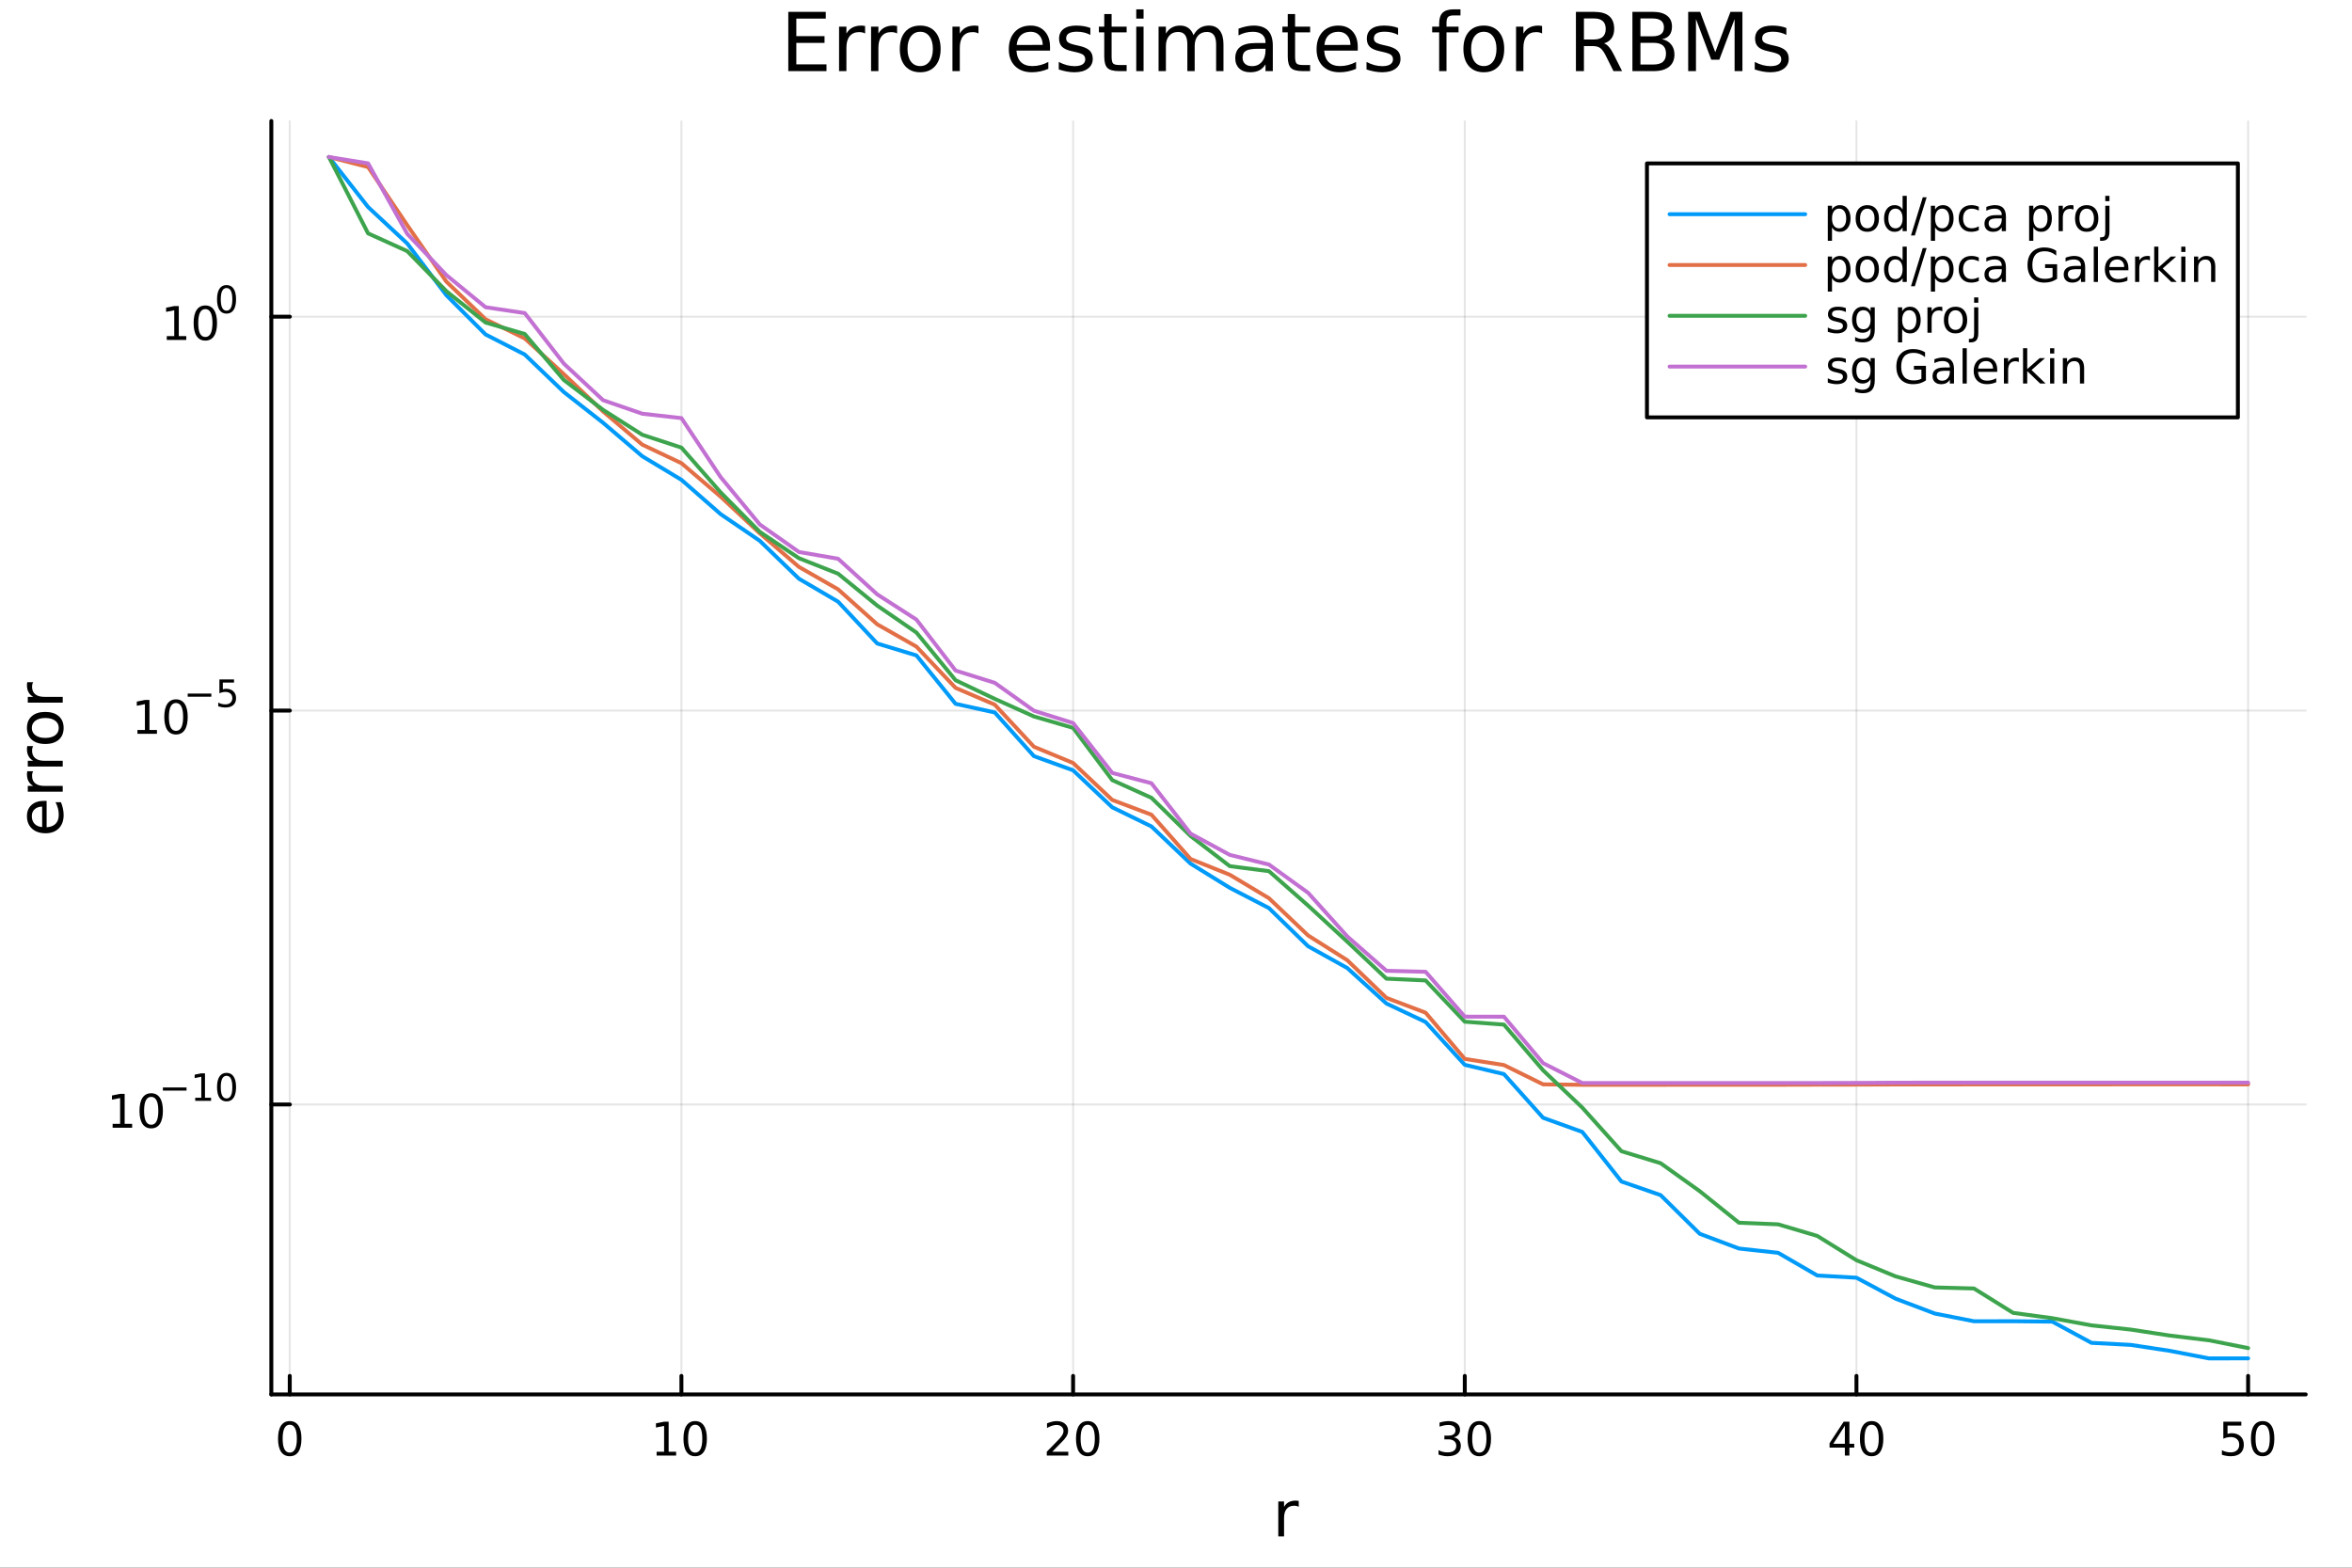 <?xml version="1.0" encoding="utf-8"?>
<svg xmlns="http://www.w3.org/2000/svg" xmlns:xlink="http://www.w3.org/1999/xlink" width="600" height="400" viewBox="0 0 2400 1600">
<rect x="0" y="0" width="2400" height="1600" fill="#333333" stroke="none"/>
<defs>
  <clipPath id="clip540">
    <rect x="0" y="0" width="2400" height="1600"/>
  </clipPath>
</defs>
<path clip-path="url(#clip540)" d="M0 1600 L2400 1600 L2400 0 L0 0  Z" fill="#ffffff" fill-rule="evenodd" fill-opacity="1"/>
<defs>
  <clipPath id="clip541">
    <rect x="480" y="0" width="1681" height="1600"/>
  </clipPath>
</defs>
<path clip-path="url(#clip540)" d="M276.876 1423.18 L2352.76 1423.18 L2352.76 123.472 L276.876 123.472  Z" fill="#ffffff" fill-rule="evenodd" fill-opacity="1"/>
<defs>
  <clipPath id="clip542">
    <rect x="276" y="123" width="2077" height="1301"/>
  </clipPath>
</defs>
<polyline clip-path="url(#clip542)" style="stroke:#000000; stroke-linecap:round; stroke-linejoin:round; stroke-width:2; stroke-opacity:0.1; fill:none" points="295.66,1423.18 295.66,123.472 "/>
<polyline clip-path="url(#clip542)" style="stroke:#000000; stroke-linecap:round; stroke-linejoin:round; stroke-width:2; stroke-opacity:0.1; fill:none" points="695.329,1423.18 695.329,123.472 "/>
<polyline clip-path="url(#clip542)" style="stroke:#000000; stroke-linecap:round; stroke-linejoin:round; stroke-width:2; stroke-opacity:0.1; fill:none" points="1095,1423.18 1095,123.472 "/>
<polyline clip-path="url(#clip542)" style="stroke:#000000; stroke-linecap:round; stroke-linejoin:round; stroke-width:2; stroke-opacity:0.1; fill:none" points="1494.67,1423.18 1494.67,123.472 "/>
<polyline clip-path="url(#clip542)" style="stroke:#000000; stroke-linecap:round; stroke-linejoin:round; stroke-width:2; stroke-opacity:0.1; fill:none" points="1894.34,1423.18 1894.34,123.472 "/>
<polyline clip-path="url(#clip542)" style="stroke:#000000; stroke-linecap:round; stroke-linejoin:round; stroke-width:2; stroke-opacity:0.1; fill:none" points="2294,1423.18 2294,123.472 "/>
<polyline clip-path="url(#clip540)" style="stroke:#000000; stroke-linecap:round; stroke-linejoin:round; stroke-width:4; stroke-opacity:1; fill:none" points="276.876,1423.18 2352.76,1423.18 "/>
<polyline clip-path="url(#clip540)" style="stroke:#000000; stroke-linecap:round; stroke-linejoin:round; stroke-width:4; stroke-opacity:1; fill:none" points="295.66,1423.18 295.66,1404.28 "/>
<polyline clip-path="url(#clip540)" style="stroke:#000000; stroke-linecap:round; stroke-linejoin:round; stroke-width:4; stroke-opacity:1; fill:none" points="695.329,1423.18 695.329,1404.28 "/>
<polyline clip-path="url(#clip540)" style="stroke:#000000; stroke-linecap:round; stroke-linejoin:round; stroke-width:4; stroke-opacity:1; fill:none" points="1095,1423.18 1095,1404.28 "/>
<polyline clip-path="url(#clip540)" style="stroke:#000000; stroke-linecap:round; stroke-linejoin:round; stroke-width:4; stroke-opacity:1; fill:none" points="1494.67,1423.18 1494.67,1404.28 "/>
<polyline clip-path="url(#clip540)" style="stroke:#000000; stroke-linecap:round; stroke-linejoin:round; stroke-width:4; stroke-opacity:1; fill:none" points="1894.34,1423.18 1894.34,1404.28 "/>
<polyline clip-path="url(#clip540)" style="stroke:#000000; stroke-linecap:round; stroke-linejoin:round; stroke-width:4; stroke-opacity:1; fill:none" points="2294,1423.18 2294,1404.28 "/>
<path clip-path="url(#clip540)" d="M295.66 1454.1 Q292.049 1454.1 290.22 1457.66 Q288.415 1461.2 288.415 1468.33 Q288.415 1475.44 290.22 1479.01 Q292.049 1482.55 295.66 1482.55 Q299.294 1482.55 301.1 1479.01 Q302.928 1475.44 302.928 1468.33 Q302.928 1461.2 301.1 1457.66 Q299.294 1454.1 295.66 1454.1 M295.66 1450.39 Q301.47 1450.39 304.526 1455 Q307.604 1459.58 307.604 1468.33 Q307.604 1477.06 304.526 1481.67 Q301.47 1486.25 295.66 1486.25 Q289.85 1486.25 286.771 1481.67 Q283.716 1477.06 283.716 1468.33 Q283.716 1459.58 286.771 1455 Q289.85 1450.39 295.66 1450.39 Z" fill="#000000" fill-rule="nonzero" fill-opacity="1" /><path clip-path="url(#clip540)" d="M670.017 1481.64 L677.655 1481.64 L677.655 1455.28 L669.345 1456.95 L669.345 1452.69 L677.609 1451.02 L682.285 1451.02 L682.285 1481.64 L689.924 1481.64 L689.924 1485.58 L670.017 1485.58 L670.017 1481.64 Z" fill="#000000" fill-rule="nonzero" fill-opacity="1" /><path clip-path="url(#clip540)" d="M709.368 1454.1 Q705.757 1454.1 703.928 1457.66 Q702.123 1461.2 702.123 1468.33 Q702.123 1475.44 703.928 1479.01 Q705.757 1482.55 709.368 1482.55 Q713.002 1482.55 714.808 1479.01 Q716.637 1475.44 716.637 1468.33 Q716.637 1461.2 714.808 1457.66 Q713.002 1454.1 709.368 1454.1 M709.368 1450.39 Q715.178 1450.39 718.234 1455 Q721.313 1459.58 721.313 1468.33 Q721.313 1477.06 718.234 1481.67 Q715.178 1486.25 709.368 1486.25 Q703.558 1486.25 700.479 1481.67 Q697.424 1477.06 697.424 1468.33 Q697.424 1459.58 700.479 1455 Q703.558 1450.39 709.368 1450.39 Z" fill="#000000" fill-rule="nonzero" fill-opacity="1" /><path clip-path="url(#clip540)" d="M1073.77 1481.64 L1090.09 1481.64 L1090.09 1485.58 L1068.15 1485.58 L1068.15 1481.64 Q1070.81 1478.89 1075.39 1474.26 Q1080 1469.61 1081.18 1468.27 Q1083.42 1465.74 1084.3 1464.01 Q1085.21 1462.25 1085.21 1460.56 Q1085.21 1457.8 1083.26 1456.07 Q1081.34 1454.33 1078.24 1454.33 Q1076.04 1454.33 1073.59 1455.09 Q1071.16 1455.86 1068.38 1457.41 L1068.38 1452.69 Q1071.2 1451.55 1073.66 1450.97 Q1076.11 1450.39 1078.15 1450.39 Q1083.52 1450.39 1086.71 1453.08 Q1089.91 1455.77 1089.91 1460.26 Q1089.91 1462.39 1089.1 1464.31 Q1088.31 1466.2 1086.2 1468.8 Q1085.62 1469.47 1082.52 1472.69 Q1079.42 1475.88 1073.77 1481.64 Z" fill="#000000" fill-rule="nonzero" fill-opacity="1" /><path clip-path="url(#clip540)" d="M1109.91 1454.1 Q1106.29 1454.1 1104.47 1457.66 Q1102.66 1461.2 1102.66 1468.33 Q1102.66 1475.44 1104.47 1479.01 Q1106.29 1482.55 1109.91 1482.55 Q1113.54 1482.55 1115.34 1479.01 Q1117.17 1475.44 1117.17 1468.33 Q1117.17 1461.2 1115.34 1457.66 Q1113.54 1454.1 1109.91 1454.1 M1109.91 1450.39 Q1115.72 1450.39 1118.77 1455 Q1121.85 1459.58 1121.85 1468.33 Q1121.85 1477.06 1118.77 1481.67 Q1115.72 1486.25 1109.91 1486.25 Q1104.09 1486.25 1101.02 1481.67 Q1097.96 1477.06 1097.96 1468.33 Q1097.96 1459.58 1101.02 1455 Q1104.09 1450.39 1109.91 1450.39 Z" fill="#000000" fill-rule="nonzero" fill-opacity="1" /><path clip-path="url(#clip540)" d="M1483.51 1466.95 Q1486.87 1467.66 1488.74 1469.93 Q1490.64 1472.2 1490.64 1475.53 Q1490.64 1480.65 1487.12 1483.45 Q1483.6 1486.25 1477.12 1486.25 Q1474.94 1486.25 1472.63 1485.81 Q1470.34 1485.39 1467.88 1484.54 L1467.88 1480.02 Q1469.83 1481.16 1472.14 1481.74 Q1474.46 1482.32 1476.98 1482.32 Q1481.38 1482.32 1483.67 1480.58 Q1485.99 1478.84 1485.99 1475.53 Q1485.99 1472.48 1483.83 1470.77 Q1481.7 1469.03 1477.88 1469.03 L1473.86 1469.03 L1473.86 1465.19 L1478.07 1465.19 Q1481.52 1465.19 1483.35 1463.82 Q1485.18 1462.43 1485.18 1459.84 Q1485.18 1457.18 1483.28 1455.77 Q1481.4 1454.33 1477.88 1454.33 Q1475.96 1454.33 1473.76 1454.75 Q1471.56 1455.16 1468.93 1456.04 L1468.93 1451.88 Q1471.59 1451.14 1473.9 1450.77 Q1476.24 1450.39 1478.3 1450.39 Q1483.63 1450.39 1486.73 1452.83 Q1489.83 1455.23 1489.83 1459.35 Q1489.83 1462.22 1488.19 1464.21 Q1486.54 1466.18 1483.51 1466.95 Z" fill="#000000" fill-rule="nonzero" fill-opacity="1" /><path clip-path="url(#clip540)" d="M1509.5 1454.1 Q1505.89 1454.1 1504.06 1457.66 Q1502.26 1461.2 1502.26 1468.33 Q1502.26 1475.44 1504.06 1479.01 Q1505.89 1482.55 1509.5 1482.55 Q1513.14 1482.55 1514.94 1479.01 Q1516.77 1475.44 1516.77 1468.33 Q1516.77 1461.2 1514.94 1457.66 Q1513.14 1454.1 1509.5 1454.1 M1509.5 1450.39 Q1515.31 1450.39 1518.37 1455 Q1521.45 1459.58 1521.45 1468.33 Q1521.45 1477.06 1518.37 1481.67 Q1515.31 1486.25 1509.5 1486.25 Q1503.69 1486.25 1500.62 1481.67 Q1497.56 1477.06 1497.56 1468.33 Q1497.56 1459.58 1500.62 1455 Q1503.69 1450.39 1509.5 1450.39 Z" fill="#000000" fill-rule="nonzero" fill-opacity="1" /><path clip-path="url(#clip540)" d="M1882.51 1455.09 L1870.7 1473.54 L1882.51 1473.54 L1882.51 1455.09 M1881.28 1451.02 L1887.16 1451.02 L1887.16 1473.54 L1892.09 1473.54 L1892.09 1477.43 L1887.16 1477.43 L1887.16 1485.58 L1882.51 1485.58 L1882.51 1477.43 L1866.91 1477.43 L1866.91 1472.92 L1881.28 1451.02 Z" fill="#000000" fill-rule="nonzero" fill-opacity="1" /><path clip-path="url(#clip540)" d="M1909.82 1454.1 Q1906.21 1454.1 1904.38 1457.66 Q1902.58 1461.2 1902.58 1468.33 Q1902.58 1475.44 1904.38 1479.01 Q1906.21 1482.55 1909.82 1482.55 Q1913.46 1482.55 1915.26 1479.01 Q1917.09 1475.44 1917.09 1468.33 Q1917.09 1461.2 1915.26 1457.66 Q1913.46 1454.1 1909.82 1454.1 M1909.82 1450.39 Q1915.63 1450.39 1918.69 1455 Q1921.77 1459.58 1921.77 1468.33 Q1921.77 1477.06 1918.69 1481.67 Q1915.63 1486.25 1909.82 1486.25 Q1904.01 1486.25 1900.93 1481.67 Q1897.88 1477.06 1897.88 1468.33 Q1897.88 1459.58 1900.93 1455 Q1904.01 1450.39 1909.82 1450.39 Z" fill="#000000" fill-rule="nonzero" fill-opacity="1" /><path clip-path="url(#clip540)" d="M2268.7 1451.02 L2287.06 1451.02 L2287.06 1454.96 L2272.99 1454.96 L2272.99 1463.43 Q2274 1463.08 2275.02 1462.92 Q2276.04 1462.73 2277.06 1462.73 Q2282.85 1462.73 2286.23 1465.9 Q2289.61 1469.08 2289.61 1474.49 Q2289.61 1480.07 2286.13 1483.17 Q2282.66 1486.25 2276.34 1486.25 Q2274.17 1486.25 2271.9 1485.88 Q2269.65 1485.51 2267.25 1484.77 L2267.25 1480.07 Q2269.33 1481.2 2271.55 1481.76 Q2273.77 1482.32 2276.25 1482.32 Q2280.25 1482.32 2282.59 1480.21 Q2284.93 1478.1 2284.93 1474.49 Q2284.93 1470.88 2282.59 1468.77 Q2280.25 1466.67 2276.25 1466.67 Q2274.38 1466.67 2272.5 1467.08 Q2270.65 1467.5 2268.7 1468.38 L2268.7 1451.02 Z" fill="#000000" fill-rule="nonzero" fill-opacity="1" /><path clip-path="url(#clip540)" d="M2308.82 1454.1 Q2305.21 1454.1 2303.38 1457.66 Q2301.57 1461.2 2301.57 1468.33 Q2301.57 1475.44 2303.38 1479.01 Q2305.21 1482.55 2308.82 1482.55 Q2312.45 1482.55 2314.26 1479.01 Q2316.09 1475.44 2316.09 1468.33 Q2316.09 1461.2 2314.26 1457.66 Q2312.45 1454.1 2308.82 1454.1 M2308.82 1450.39 Q2314.63 1450.39 2317.69 1455 Q2320.76 1459.58 2320.76 1468.33 Q2320.76 1477.06 2317.69 1481.67 Q2314.63 1486.25 2308.82 1486.25 Q2303.01 1486.25 2299.93 1481.67 Q2296.87 1477.06 2296.87 1468.33 Q2296.87 1459.58 2299.93 1455 Q2303.01 1450.39 2308.82 1450.39 Z" fill="#000000" fill-rule="nonzero" fill-opacity="1" /><path clip-path="url(#clip540)" d="M1325.26 1537.87 Q1324.27 1537.3 1323.09 1537.04 Q1321.95 1536.76 1320.54 1536.76 Q1315.58 1536.76 1312.91 1540 Q1310.26 1543.22 1310.26 1549.27 L1310.26 1568.04 L1304.38 1568.04 L1304.38 1532.4 L1310.26 1532.4 L1310.26 1537.93 Q1312.11 1534.69 1315.07 1533.13 Q1318.03 1531.54 1322.26 1531.54 Q1322.87 1531.54 1323.6 1531.63 Q1324.33 1531.7 1325.22 1531.85 L1325.26 1537.87 Z" fill="#000000" fill-rule="nonzero" fill-opacity="1" /><polyline clip-path="url(#clip542)" style="stroke:#000000; stroke-linecap:round; stroke-linejoin:round; stroke-width:2; stroke-opacity:0.1; fill:none" points="276.876,1127.24 2352.76,1127.24 "/>
<polyline clip-path="url(#clip542)" style="stroke:#000000; stroke-linecap:round; stroke-linejoin:round; stroke-width:2; stroke-opacity:0.1; fill:none" points="276.876,725.227 2352.76,725.227 "/>
<polyline clip-path="url(#clip542)" style="stroke:#000000; stroke-linecap:round; stroke-linejoin:round; stroke-width:2; stroke-opacity:0.1; fill:none" points="276.876,323.217 2352.76,323.217 "/>
<polyline clip-path="url(#clip540)" style="stroke:#000000; stroke-linecap:round; stroke-linejoin:round; stroke-width:4; stroke-opacity:1; fill:none" points="276.876,1423.18 276.876,123.472 "/>
<polyline clip-path="url(#clip540)" style="stroke:#000000; stroke-linecap:round; stroke-linejoin:round; stroke-width:4; stroke-opacity:1; fill:none" points="276.876,1127.24 295.773,1127.24 "/>
<polyline clip-path="url(#clip540)" style="stroke:#000000; stroke-linecap:round; stroke-linejoin:round; stroke-width:4; stroke-opacity:1; fill:none" points="276.876,725.227 295.773,725.227 "/>
<polyline clip-path="url(#clip540)" style="stroke:#000000; stroke-linecap:round; stroke-linejoin:round; stroke-width:4; stroke-opacity:1; fill:none" points="276.876,323.217 295.773,323.217 "/>
<path clip-path="url(#clip540)" d="M114.931 1147.03 L122.57 1147.03 L122.57 1120.66 L114.26 1122.33 L114.26 1118.07 L122.524 1116.41 L127.2 1116.41 L127.2 1147.03 L134.839 1147.03 L134.839 1150.97 L114.931 1150.97 L114.931 1147.03 Z" fill="#000000" fill-rule="nonzero" fill-opacity="1" /><path clip-path="url(#clip540)" d="M154.283 1119.48 Q150.672 1119.48 148.843 1123.05 Q147.038 1126.59 147.038 1133.72 Q147.038 1140.83 148.843 1144.39 Q150.672 1147.93 154.283 1147.93 Q157.917 1147.93 159.723 1144.39 Q161.552 1140.83 161.552 1133.72 Q161.552 1126.59 159.723 1123.05 Q157.917 1119.48 154.283 1119.48 M154.283 1115.78 Q160.093 1115.78 163.149 1120.39 Q166.227 1124.97 166.227 1133.72 Q166.227 1142.45 163.149 1147.05 Q160.093 1151.64 154.283 1151.64 Q148.473 1151.64 145.394 1147.05 Q142.339 1142.45 142.339 1133.72 Q142.339 1124.97 145.394 1120.39 Q148.473 1115.78 154.283 1115.78 Z" fill="#000000" fill-rule="nonzero" fill-opacity="1" /><path clip-path="url(#clip540)" d="M166.227 1109.88 L190.339 1109.88 L190.339 1113.08 L166.227 1113.08 L166.227 1109.88 Z" fill="#000000" fill-rule="nonzero" fill-opacity="1" /><path clip-path="url(#clip540)" d="M199.197 1120.36 L205.404 1120.36 L205.404 1098.94 L198.652 1100.29 L198.652 1096.83 L205.366 1095.47 L209.166 1095.47 L209.166 1120.36 L215.372 1120.36 L215.372 1123.55 L199.197 1123.55 L199.197 1120.36 Z" fill="#000000" fill-rule="nonzero" fill-opacity="1" /><path clip-path="url(#clip540)" d="M231.171 1097.98 Q228.237 1097.98 226.751 1100.87 Q225.284 1103.75 225.284 1109.54 Q225.284 1115.32 226.751 1118.21 Q228.237 1121.09 231.171 1121.09 Q234.124 1121.09 235.591 1118.21 Q237.076 1115.32 237.076 1109.54 Q237.076 1103.75 235.591 1100.87 Q234.124 1097.98 231.171 1097.98 M231.171 1094.97 Q235.891 1094.97 238.374 1098.71 Q240.876 1102.43 240.876 1109.54 Q240.876 1116.63 238.374 1120.38 Q235.891 1124.1 231.171 1124.1 Q226.45 1124.1 223.949 1120.38 Q221.466 1116.63 221.466 1109.54 Q221.466 1102.43 223.949 1098.71 Q226.45 1094.97 231.171 1094.97 Z" fill="#000000" fill-rule="nonzero" fill-opacity="1" /><path clip-path="url(#clip540)" d="M140.247 745.02 L147.886 745.02 L147.886 718.654 L139.575 720.321 L139.575 716.061 L147.839 714.395 L152.515 714.395 L152.515 745.02 L160.154 745.02 L160.154 748.955 L140.247 748.955 L140.247 745.02 Z" fill="#000000" fill-rule="nonzero" fill-opacity="1" /><path clip-path="url(#clip540)" d="M179.598 717.473 Q175.987 717.473 174.159 721.038 Q172.353 724.58 172.353 731.71 Q172.353 738.816 174.159 742.381 Q175.987 745.922 179.598 745.922 Q183.233 745.922 185.038 742.381 Q186.867 738.816 186.867 731.71 Q186.867 724.58 185.038 721.038 Q183.233 717.473 179.598 717.473 M179.598 713.77 Q185.409 713.77 188.464 718.376 Q191.543 722.96 191.543 731.71 Q191.543 740.436 188.464 745.043 Q185.409 749.626 179.598 749.626 Q173.788 749.626 170.71 745.043 Q167.654 740.436 167.654 731.71 Q167.654 722.96 170.71 718.376 Q173.788 713.77 179.598 713.77 Z" fill="#000000" fill-rule="nonzero" fill-opacity="1" /><path clip-path="url(#clip540)" d="M191.543 707.871 L215.654 707.871 L215.654 711.068 L191.543 711.068 L191.543 707.871 Z" fill="#000000" fill-rule="nonzero" fill-opacity="1" /><path clip-path="url(#clip540)" d="M223.892 693.464 L238.807 693.464 L238.807 696.662 L227.372 696.662 L227.372 703.545 Q228.199 703.263 229.027 703.132 Q229.854 702.981 230.682 702.981 Q235.384 702.981 238.13 705.558 Q240.876 708.134 240.876 712.535 Q240.876 717.068 238.054 719.588 Q235.233 722.09 230.099 722.09 Q228.331 722.09 226.488 721.789 Q224.663 721.488 222.707 720.886 L222.707 717.068 Q224.4 717.99 226.205 718.441 Q228.011 718.893 230.023 718.893 Q233.277 718.893 235.177 717.181 Q237.076 715.469 237.076 712.535 Q237.076 709.601 235.177 707.89 Q233.277 706.178 230.023 706.178 Q228.5 706.178 226.977 706.517 Q225.472 706.856 223.892 707.57 L223.892 693.464 Z" fill="#000000" fill-rule="nonzero" fill-opacity="1" /><path clip-path="url(#clip540)" d="M170.17 343.009 L177.809 343.009 L177.809 316.644 L169.499 318.31 L169.499 314.051 L177.762 312.385 L182.438 312.385 L182.438 343.009 L190.077 343.009 L190.077 346.945 L170.17 346.945 L170.17 343.009 Z" fill="#000000" fill-rule="nonzero" fill-opacity="1" /><path clip-path="url(#clip540)" d="M209.522 315.463 Q205.91 315.463 204.082 319.028 Q202.276 322.57 202.276 329.699 Q202.276 336.806 204.082 340.37 Q205.91 343.912 209.522 343.912 Q213.156 343.912 214.961 340.37 Q216.79 336.806 216.79 329.699 Q216.79 322.57 214.961 319.028 Q213.156 315.463 209.522 315.463 M209.522 311.76 Q215.332 311.76 218.387 316.366 Q221.466 320.949 221.466 329.699 Q221.466 338.426 218.387 343.032 Q215.332 347.616 209.522 347.616 Q203.711 347.616 200.633 343.032 Q197.577 338.426 197.577 329.699 Q197.577 320.949 200.633 316.366 Q203.711 311.76 209.522 311.76 Z" fill="#000000" fill-rule="nonzero" fill-opacity="1" /><path clip-path="url(#clip540)" d="M231.171 293.956 Q228.237 293.956 226.751 296.852 Q225.284 299.73 225.284 305.522 Q225.284 311.296 226.751 314.193 Q228.237 317.07 231.171 317.07 Q234.124 317.07 235.591 314.193 Q237.076 311.296 237.076 305.522 Q237.076 299.73 235.591 296.852 Q234.124 293.956 231.171 293.956 M231.171 290.946 Q235.891 290.946 238.374 294.689 Q240.876 298.413 240.876 305.522 Q240.876 312.613 238.374 316.356 Q235.891 320.08 231.171 320.08 Q226.45 320.08 223.949 316.356 Q221.466 312.613 221.466 305.522 Q221.466 298.413 223.949 294.689 Q226.45 290.946 231.171 290.946 Z" fill="#000000" fill-rule="nonzero" fill-opacity="1" /><path clip-path="url(#clip540)" d="M44.716 817.393 L47.581 817.393 L47.581 844.32 Q53.628 843.938 56.811 840.691 Q59.962 837.413 59.962 831.588 Q59.962 828.214 59.134 825.063 Q58.307 821.88 56.652 818.761 L62.19 818.761 Q63.527 821.912 64.227 825.222 Q64.927 828.533 64.927 831.938 Q64.927 840.468 59.962 845.465 Q54.997 850.431 46.53 850.431 Q37.777 850.431 32.653 845.72 Q27.497 840.978 27.497 832.957 Q27.497 825.763 32.144 821.594 Q36.759 817.393 44.716 817.393 M42.997 823.249 Q38.191 823.313 35.327 825.954 Q32.462 828.564 32.462 832.893 Q32.462 837.795 35.231 840.755 Q38 843.683 43.029 844.129 L42.997 823.249 Z" fill="#000000" fill-rule="nonzero" fill-opacity="1" /><path clip-path="url(#clip540)" d="M33.831 787.124 Q33.258 788.11 33.003 789.288 Q32.717 790.434 32.717 791.834 Q32.717 796.8 35.963 799.473 Q39.178 802.115 45.225 802.115 L64.004 802.115 L64.004 808.003 L28.356 808.003 L28.356 802.115 L33.894 802.115 Q30.648 800.269 29.088 797.309 Q27.497 794.349 27.497 790.116 Q27.497 789.511 27.592 788.779 Q27.656 788.047 27.815 787.155 L33.831 787.124 Z" fill="#000000" fill-rule="nonzero" fill-opacity="1" /><path clip-path="url(#clip540)" d="M33.831 761.47 Q33.258 762.457 33.003 763.634 Q32.717 764.78 32.717 766.18 Q32.717 771.146 35.963 773.819 Q39.178 776.461 45.225 776.461 L64.004 776.461 L64.004 782.349 L28.356 782.349 L28.356 776.461 L33.894 776.461 Q30.648 774.615 29.088 771.655 Q27.497 768.695 27.497 764.462 Q27.497 763.857 27.592 763.125 Q27.656 762.393 27.815 761.502 L33.831 761.47 Z" fill="#000000" fill-rule="nonzero" fill-opacity="1" /><path clip-path="url(#clip540)" d="M32.462 742.946 Q32.462 747.656 36.154 750.394 Q39.815 753.131 46.212 753.131 Q52.609 753.131 56.302 750.425 Q59.962 747.688 59.962 742.946 Q59.962 738.267 56.27 735.53 Q52.578 732.792 46.212 732.792 Q39.878 732.792 36.186 735.53 Q32.462 738.267 32.462 742.946 M27.497 742.946 Q27.497 735.307 32.462 730.946 Q37.427 726.586 46.212 726.586 Q54.965 726.586 59.962 730.946 Q64.927 735.307 64.927 742.946 Q64.927 750.616 59.962 754.977 Q54.965 759.306 46.212 759.306 Q37.427 759.306 32.462 754.977 Q27.497 750.616 27.497 742.946 Z" fill="#000000" fill-rule="nonzero" fill-opacity="1" /><path clip-path="url(#clip540)" d="M33.831 696.221 Q33.258 697.208 33.003 698.386 Q32.717 699.532 32.717 700.932 Q32.717 705.897 35.963 708.571 Q39.178 711.213 45.225 711.213 L64.004 711.213 L64.004 717.101 L28.356 717.101 L28.356 711.213 L33.894 711.213 Q30.648 709.367 29.088 706.406 Q27.497 703.446 27.497 699.213 Q27.497 698.609 27.592 697.876 Q27.656 697.144 27.815 696.253 L33.831 696.221 Z" fill="#000000" fill-rule="nonzero" fill-opacity="1" /><path clip-path="url(#clip540)" d="M804.382 12.096 L842.622 12.096 L842.622 18.983 L812.564 18.983 L812.564 36.888 L841.366 36.888 L841.366 43.774 L812.564 43.774 L812.564 65.689 L843.351 65.689 L843.351 72.576 L804.382 72.576 L804.382 12.096 Z" fill="#000000" fill-rule="nonzero" fill-opacity="1" /><path clip-path="url(#clip540)" d="M882.767 34.173 Q881.511 33.444 880.012 33.12 Q878.554 32.756 876.771 32.756 Q870.452 32.756 867.049 36.888 Q863.687 40.979 863.687 48.676 L863.687 72.576 L856.193 72.576 L856.193 27.206 L863.687 27.206 L863.687 34.254 Q866.036 30.122 869.804 28.138 Q873.571 26.112 878.959 26.112 Q879.728 26.112 880.66 26.234 Q881.592 26.315 882.726 26.517 L882.767 34.173 Z" fill="#000000" fill-rule="nonzero" fill-opacity="1" /><path clip-path="url(#clip540)" d="M915.417 34.173 Q914.161 33.444 912.662 33.12 Q911.204 32.756 909.421 32.756 Q903.102 32.756 899.699 36.888 Q896.337 40.979 896.337 48.676 L896.337 72.576 L888.843 72.576 L888.843 27.206 L896.337 27.206 L896.337 34.254 Q898.687 30.122 902.454 28.138 Q906.221 26.112 911.609 26.112 Q912.379 26.112 913.31 26.234 Q914.242 26.315 915.376 26.517 L915.417 34.173 Z" fill="#000000" fill-rule="nonzero" fill-opacity="1" /><path clip-path="url(#clip540)" d="M938.993 32.431 Q932.998 32.431 929.514 37.131 Q926.03 41.789 926.03 49.931 Q926.03 58.074 929.473 62.773 Q932.957 67.431 938.993 67.431 Q944.948 67.431 948.432 62.732 Q951.915 58.033 951.915 49.931 Q951.915 41.87 948.432 37.171 Q944.948 32.431 938.993 32.431 M938.993 26.112 Q948.715 26.112 954.265 32.431 Q959.815 38.751 959.815 49.931 Q959.815 61.071 954.265 67.431 Q948.715 73.751 938.993 73.751 Q929.23 73.751 923.681 67.431 Q918.171 61.071 918.171 49.931 Q918.171 38.751 923.681 32.431 Q929.23 26.112 938.993 26.112 Z" fill="#000000" fill-rule="nonzero" fill-opacity="1" /><path clip-path="url(#clip540)" d="M998.46 34.173 Q997.205 33.444 995.706 33.12 Q994.247 32.756 992.465 32.756 Q986.146 32.756 982.743 36.888 Q979.381 40.979 979.381 48.676 L979.381 72.576 L971.886 72.576 L971.886 27.206 L979.381 27.206 L979.381 34.254 Q981.73 30.122 985.497 28.138 Q989.265 26.112 994.652 26.112 Q995.422 26.112 996.354 26.234 Q997.286 26.315 998.42 26.517 L998.46 34.173 Z" fill="#000000" fill-rule="nonzero" fill-opacity="1" /><path clip-path="url(#clip540)" d="M1071.46 48.028 L1071.46 51.673 L1037.19 51.673 Q1037.67 59.37 1041.81 63.421 Q1045.98 67.431 1053.39 67.431 Q1057.68 67.431 1061.69 66.378 Q1065.75 65.325 1069.72 63.218 L1069.72 70.267 Q1065.71 71.968 1061.49 72.86 Q1057.28 73.751 1052.95 73.751 Q1042.09 73.751 1035.73 67.431 Q1029.41 61.112 1029.41 50.337 Q1029.41 39.197 1035.4 32.675 Q1041.44 26.112 1051.65 26.112 Q1060.8 26.112 1066.11 32.026 Q1071.46 37.9 1071.46 48.028 M1064 45.84 Q1063.92 39.723 1060.56 36.077 Q1057.24 32.431 1051.73 32.431 Q1045.49 32.431 1041.72 35.956 Q1038 39.48 1037.43 45.88 L1064 45.84 Z" fill="#000000" fill-rule="nonzero" fill-opacity="1" /><path clip-path="url(#clip540)" d="M1112.61 28.543 L1112.61 35.591 Q1109.46 33.971 1106.05 33.161 Q1102.65 32.35 1099 32.35 Q1093.45 32.35 1090.66 34.052 Q1087.9 35.753 1087.9 39.156 Q1087.9 41.749 1089.89 43.248 Q1091.87 44.706 1097.87 46.043 L1100.42 46.61 Q1108.36 48.311 1111.68 51.43 Q1115.05 54.509 1115.05 60.059 Q1115.05 66.378 1110.02 70.064 Q1105.04 73.751 1096.29 73.751 Q1092.64 73.751 1088.67 73.022 Q1084.74 72.333 1080.37 70.915 L1080.37 63.218 Q1084.5 65.365 1088.51 66.459 Q1092.52 67.512 1096.45 67.512 Q1101.72 67.512 1104.55 65.73 Q1107.39 63.907 1107.39 60.626 Q1107.39 57.588 1105.32 55.967 Q1103.3 54.347 1096.37 52.848 L1093.78 52.24 Q1086.85 50.782 1083.77 47.785 Q1080.69 44.746 1080.69 39.48 Q1080.69 33.08 1085.23 29.596 Q1089.77 26.112 1098.11 26.112 Q1102.24 26.112 1105.89 26.72 Q1109.54 27.327 1112.61 28.543 Z" fill="#000000" fill-rule="nonzero" fill-opacity="1" /><path clip-path="url(#clip540)" d="M1134.29 14.324 L1134.29 27.206 L1149.64 27.206 L1149.64 32.999 L1134.29 32.999 L1134.29 57.628 Q1134.29 63.178 1135.79 64.758 Q1137.33 66.338 1141.98 66.338 L1149.64 66.338 L1149.64 72.576 L1141.98 72.576 Q1133.36 72.576 1130.07 69.376 Q1126.79 66.135 1126.79 57.628 L1126.79 32.999 L1121.32 32.999 L1121.32 27.206 L1126.79 27.206 L1126.79 14.324 L1134.29 14.324 Z" fill="#000000" fill-rule="nonzero" fill-opacity="1" /><path clip-path="url(#clip540)" d="M1159.44 27.206 L1166.9 27.206 L1166.9 72.576 L1159.44 72.576 L1159.44 27.206 M1159.44 9.544 L1166.9 9.544 L1166.9 18.983 L1159.44 18.983 L1159.44 9.544 Z" fill="#000000" fill-rule="nonzero" fill-opacity="1" /><path clip-path="url(#clip540)" d="M1217.82 35.915 Q1220.61 30.892 1224.5 28.502 Q1228.39 26.112 1233.66 26.112 Q1240.74 26.112 1244.59 31.095 Q1248.44 36.037 1248.44 45.192 L1248.44 72.576 L1240.95 72.576 L1240.95 45.435 Q1240.95 38.913 1238.64 35.753 Q1236.33 32.594 1231.59 32.594 Q1225.8 32.594 1222.43 36.442 Q1219.07 40.29 1219.07 46.934 L1219.07 72.576 L1211.58 72.576 L1211.58 45.435 Q1211.58 38.873 1209.27 35.753 Q1206.96 32.594 1202.14 32.594 Q1196.43 32.594 1193.07 36.482 Q1189.7 40.331 1189.7 46.934 L1189.7 72.576 L1182.21 72.576 L1182.21 27.206 L1189.7 27.206 L1189.7 34.254 Q1192.26 30.082 1195.82 28.097 Q1199.39 26.112 1204.29 26.112 Q1209.23 26.112 1212.67 28.624 Q1216.16 31.135 1217.82 35.915 Z" fill="#000000" fill-rule="nonzero" fill-opacity="1" /><path clip-path="url(#clip540)" d="M1283.93 49.769 Q1274.89 49.769 1271.41 51.835 Q1267.93 53.901 1267.93 58.884 Q1267.93 62.854 1270.52 65.203 Q1273.15 67.512 1277.65 67.512 Q1283.85 67.512 1287.57 63.137 Q1291.34 58.722 1291.34 51.43 L1291.34 49.769 L1283.93 49.769 M1298.79 46.691 L1298.79 72.576 L1291.34 72.576 L1291.34 65.689 Q1288.79 69.821 1284.98 71.806 Q1281.17 73.751 1275.66 73.751 Q1268.7 73.751 1264.56 69.862 Q1260.47 65.933 1260.47 59.37 Q1260.47 51.714 1265.58 47.825 Q1270.72 43.936 1280.89 43.936 L1291.34 43.936 L1291.34 43.207 Q1291.34 38.062 1287.94 35.267 Q1284.58 32.431 1278.46 32.431 Q1274.57 32.431 1270.88 33.363 Q1267.2 34.295 1263.79 36.158 L1263.79 29.272 Q1267.89 27.692 1271.73 26.922 Q1275.58 26.112 1279.23 26.112 Q1289.07 26.112 1293.93 31.216 Q1298.79 36.32 1298.79 46.691 Z" fill="#000000" fill-rule="nonzero" fill-opacity="1" /><path clip-path="url(#clip540)" d="M1321.52 14.324 L1321.52 27.206 L1336.87 27.206 L1336.87 32.999 L1321.52 32.999 L1321.52 57.628 Q1321.52 63.178 1323.02 64.758 Q1324.56 66.338 1329.22 66.338 L1336.87 66.338 L1336.87 72.576 L1329.22 72.576 Q1320.59 72.576 1317.31 69.376 Q1314.03 66.135 1314.03 57.628 L1314.03 32.999 L1308.56 32.999 L1308.56 27.206 L1314.03 27.206 L1314.03 14.324 L1321.52 14.324 Z" fill="#000000" fill-rule="nonzero" fill-opacity="1" /><path clip-path="url(#clip540)" d="M1385.48 48.028 L1385.48 51.673 L1351.21 51.673 Q1351.7 59.37 1355.83 63.421 Q1360 67.431 1367.42 67.431 Q1371.71 67.431 1375.72 66.378 Q1379.77 65.325 1383.74 63.218 L1383.74 70.267 Q1379.73 71.968 1375.52 72.86 Q1371.31 73.751 1366.97 73.751 Q1356.11 73.751 1349.75 67.431 Q1343.44 61.112 1343.44 50.337 Q1343.44 39.197 1349.43 32.675 Q1355.47 26.112 1365.67 26.112 Q1374.83 26.112 1380.14 32.026 Q1385.48 37.9 1385.48 48.028 M1378.03 45.84 Q1377.95 39.723 1374.59 36.077 Q1371.27 32.431 1365.76 32.431 Q1359.52 32.431 1355.75 35.956 Q1352.02 39.48 1351.46 45.88 L1378.03 45.84 Z" fill="#000000" fill-rule="nonzero" fill-opacity="1" /><path clip-path="url(#clip540)" d="M1426.64 28.543 L1426.64 35.591 Q1423.48 33.971 1420.08 33.161 Q1416.68 32.35 1413.03 32.35 Q1407.48 32.35 1404.69 34.052 Q1401.93 35.753 1401.93 39.156 Q1401.93 41.749 1403.92 43.248 Q1405.9 44.706 1411.9 46.043 L1414.45 46.61 Q1422.39 48.311 1425.71 51.43 Q1429.07 54.509 1429.07 60.059 Q1429.07 66.378 1424.05 70.064 Q1419.07 73.751 1410.32 73.751 Q1406.67 73.751 1402.7 73.022 Q1398.77 72.333 1394.4 70.915 L1394.4 63.218 Q1398.53 65.365 1402.54 66.459 Q1406.55 67.512 1410.48 67.512 Q1415.74 67.512 1418.58 65.73 Q1421.42 63.907 1421.42 60.626 Q1421.42 57.588 1419.35 55.967 Q1417.32 54.347 1410.4 52.848 L1407.8 52.24 Q1400.88 50.782 1397.8 47.785 Q1394.72 44.746 1394.72 39.48 Q1394.72 33.08 1399.26 29.596 Q1403.79 26.112 1412.14 26.112 Q1416.27 26.112 1419.92 26.72 Q1423.56 27.327 1426.64 28.543 Z" fill="#000000" fill-rule="nonzero" fill-opacity="1" /><path clip-path="url(#clip540)" d="M1490.28 9.544 L1490.28 15.742 L1483.15 15.742 Q1479.14 15.742 1477.56 17.362 Q1476.02 18.983 1476.02 23.195 L1476.02 27.206 L1488.3 27.206 L1488.3 32.999 L1476.02 32.999 L1476.02 72.576 L1468.53 72.576 L1468.53 32.999 L1461.4 32.999 L1461.4 27.206 L1468.53 27.206 L1468.53 24.046 Q1468.53 16.471 1472.05 13.028 Q1475.58 9.544 1483.23 9.544 L1490.28 9.544 Z" fill="#000000" fill-rule="nonzero" fill-opacity="1" /><path clip-path="url(#clip540)" d="M1514.1 32.431 Q1508.1 32.431 1504.62 37.131 Q1501.14 41.789 1501.14 49.931 Q1501.14 58.074 1504.58 62.773 Q1508.06 67.431 1514.1 67.431 Q1520.05 67.431 1523.54 62.732 Q1527.02 58.033 1527.02 49.931 Q1527.02 41.87 1523.54 37.171 Q1520.05 32.431 1514.1 32.431 M1514.1 26.112 Q1523.82 26.112 1529.37 32.431 Q1534.92 38.751 1534.92 49.931 Q1534.92 61.071 1529.37 67.431 Q1523.82 73.751 1514.1 73.751 Q1504.34 73.751 1498.79 67.431 Q1493.28 61.071 1493.28 49.931 Q1493.28 38.751 1498.79 32.431 Q1504.34 26.112 1514.1 26.112 Z" fill="#000000" fill-rule="nonzero" fill-opacity="1" /><path clip-path="url(#clip540)" d="M1573.57 34.173 Q1572.31 33.444 1570.81 33.12 Q1569.35 32.756 1567.57 32.756 Q1561.25 32.756 1557.85 36.888 Q1554.49 40.979 1554.49 48.676 L1554.49 72.576 L1546.99 72.576 L1546.99 27.206 L1554.49 27.206 L1554.49 34.254 Q1556.84 30.122 1560.6 28.138 Q1564.37 26.112 1569.76 26.112 Q1570.53 26.112 1571.46 26.234 Q1572.39 26.315 1573.53 26.517 L1573.57 34.173 Z" fill="#000000" fill-rule="nonzero" fill-opacity="1" /><path clip-path="url(#clip540)" d="M1636.76 44.22 Q1639.39 45.111 1641.87 48.028 Q1644.38 50.944 1646.89 56.048 L1655.19 72.576 L1646.4 72.576 L1638.67 57.061 Q1635.67 50.985 1632.83 49 Q1630.04 47.015 1625.18 47.015 L1616.26 47.015 L1616.26 72.576 L1608.08 72.576 L1608.08 12.096 L1626.55 12.096 Q1636.92 12.096 1642.03 16.43 Q1647.13 20.765 1647.13 29.515 Q1647.13 35.227 1644.46 38.994 Q1641.82 42.761 1636.76 44.22 M1616.26 18.82 L1616.26 40.29 L1626.55 40.29 Q1632.47 40.29 1635.47 37.576 Q1638.5 34.822 1638.5 29.515 Q1638.5 24.208 1635.47 21.535 Q1632.47 18.82 1626.55 18.82 L1616.26 18.82 Z" fill="#000000" fill-rule="nonzero" fill-opacity="1" /><path clip-path="url(#clip540)" d="M1673.91 43.693 L1673.91 65.852 L1687.03 65.852 Q1693.64 65.852 1696.8 63.137 Q1700 60.383 1700 54.752 Q1700 49.081 1696.8 46.407 Q1693.64 43.693 1687.03 43.693 L1673.91 43.693 M1673.91 18.82 L1673.91 37.05 L1686.02 37.05 Q1692.02 37.05 1694.93 34.822 Q1697.89 32.553 1697.89 27.935 Q1697.89 23.358 1694.93 21.089 Q1692.02 18.82 1686.02 18.82 L1673.91 18.82 M1665.73 12.096 L1686.63 12.096 Q1695.99 12.096 1701.05 15.985 Q1706.11 19.874 1706.11 27.044 Q1706.11 32.594 1703.52 35.875 Q1700.93 39.156 1695.9 39.966 Q1701.94 41.263 1705.26 45.394 Q1708.62 49.486 1708.62 55.643 Q1708.62 63.745 1703.12 68.16 Q1697.61 72.576 1687.44 72.576 L1665.73 72.576 L1665.73 12.096 Z" fill="#000000" fill-rule="nonzero" fill-opacity="1" /><path clip-path="url(#clip540)" d="M1722.64 12.096 L1734.83 12.096 L1750.27 53.253 L1765.78 12.096 L1777.98 12.096 L1777.98 72.576 L1770 72.576 L1770 19.469 L1754.4 60.95 L1746.18 60.95 L1730.58 19.469 L1730.58 72.576 L1722.64 72.576 L1722.64 12.096 Z" fill="#000000" fill-rule="nonzero" fill-opacity="1" /><path clip-path="url(#clip540)" d="M1822.82 28.543 L1822.82 35.591 Q1819.66 33.971 1816.26 33.161 Q1812.85 32.35 1809.21 32.35 Q1803.66 32.35 1800.86 34.052 Q1798.11 35.753 1798.11 39.156 Q1798.11 41.749 1800.09 43.248 Q1802.08 44.706 1808.07 46.043 L1810.63 46.61 Q1818.57 48.311 1821.89 51.43 Q1825.25 54.509 1825.25 60.059 Q1825.25 66.378 1820.23 70.064 Q1815.24 73.751 1806.49 73.751 Q1802.85 73.751 1798.88 73.022 Q1794.95 72.333 1790.57 70.915 L1790.57 63.218 Q1794.71 65.365 1798.72 66.459 Q1802.73 67.512 1806.66 67.512 Q1811.92 67.512 1814.76 65.73 Q1817.59 63.907 1817.59 60.626 Q1817.59 57.588 1815.53 55.967 Q1813.5 54.347 1806.58 52.848 L1803.98 52.24 Q1797.06 50.782 1793.98 47.785 Q1790.9 44.746 1790.9 39.48 Q1790.9 33.08 1795.44 29.596 Q1799.97 26.112 1808.32 26.112 Q1812.45 26.112 1816.09 26.72 Q1819.74 27.327 1822.82 28.543 Z" fill="#000000" fill-rule="nonzero" fill-opacity="1" /><polyline clip-path="url(#clip542)" style="stroke:#009af9; stroke-linecap:round; stroke-linejoin:round; stroke-width:4; stroke-opacity:1; fill:none" points="335.627,160.256 375.594,211.292 415.561,248.538 455.528,301.355 495.494,341.381 535.461,361.842 575.428,400.184 615.395,431.496 655.362,465.632 695.329,489.702 735.296,524.686 775.263,551.931 815.23,590.654 855.196,614.08 895.163,656.775 935.13,668.932 975.097,718.351 1015.06,727.134 1055.03,771.725 1095,786.186 1134.96,823.957 1174.93,843.476 1214.9,881.458 1254.87,906.123 1294.83,926.792 1334.8,965.767 1374.77,987.991 1414.73,1024.21 1454.7,1043.06 1494.67,1086.77 1534.63,1096.23 1574.6,1140.83 1614.57,1155.27 1654.53,1205.87 1694.5,1219.76 1734.47,1259.25 1774.43,1274.26 1814.4,1278.63 1854.37,1301.79 1894.34,1304.05 1934.3,1325.46 1974.27,1340.61 2014.24,1348.48 2054.2,1348.45 2094.17,1348.86 2134.14,1370.52 2174.1,1372.6 2214.07,1378.68 2254.04,1386.4 2294,1386.37 "/>
<polyline clip-path="url(#clip542)" style="stroke:#e26f46; stroke-linecap:round; stroke-linejoin:round; stroke-width:4; stroke-opacity:1; fill:none" points="335.627,160.256 375.594,170.494 415.561,229.835 455.528,287.473 495.494,325.876 535.461,345.407 575.428,381.929 615.395,419.93 655.362,453.805 695.329,472.725 735.296,506.877 775.263,544.272 815.23,578.594 855.196,601.479 895.163,637.22 935.13,659.938 975.097,702.084 1015.06,719.19 1055.03,762.151 1095,778.703 1134.96,816.438 1174.93,831.497 1214.9,876.724 1254.87,892.784 1294.83,916.717 1334.8,954.745 1374.77,980.009 1414.73,1018.44 1454.7,1033.57 1494.67,1080.73 1534.63,1087.01 1574.6,1106.71 1614.57,1107.16 1654.53,1107.16 1694.5,1107.16 1734.47,1107.11 1774.43,1107.1 1814.4,1107.11 1854.37,1107.01 1894.34,1106.96 1934.3,1106.81 1974.27,1106.79 2014.24,1106.76 2054.2,1106.73 2094.17,1106.72 2134.14,1106.71 2174.1,1106.7 2214.07,1106.7 2254.04,1106.7 2294,1106.72 "/>
<polyline clip-path="url(#clip542)" style="stroke:#3da44d; stroke-linecap:round; stroke-linejoin:round; stroke-width:4; stroke-opacity:1; fill:none" points="335.627,160.256 375.594,238.196 415.561,256.321 455.528,297.233 495.494,329.203 535.461,340.871 575.428,387.89 615.395,418.326 655.362,443.703 695.329,456.853 735.296,502.463 775.263,542.836 815.23,569.713 855.196,585.516 895.163,618.114 935.13,645.587 975.097,694.267 1015.06,713.264 1055.03,731.231 1095,742.884 1134.96,796.215 1174.93,814.247 1214.9,853.264 1254.87,884.01 1294.83,889.117 1334.8,924.274 1374.77,961.095 1414.73,998.864 1454.7,1000.65 1494.67,1042.76 1534.63,1045.72 1574.6,1092.38 1614.57,1130.44 1654.53,1174.95 1694.5,1187.19 1734.47,1215.76 1774.43,1247.92 1814.4,1249.57 1854.37,1261.4 1894.34,1286.22 1934.3,1302.69 1974.27,1313.97 2014.24,1315.04 2054.2,1339.94 2094.17,1345.35 2134.14,1352.69 2174.1,1356.96 2214.07,1363.09 2254.04,1367.93 2294,1375.89 "/>
<polyline clip-path="url(#clip542)" style="stroke:#c271d2; stroke-linecap:round; stroke-linejoin:round; stroke-width:4; stroke-opacity:1; fill:none" points="335.627,160.256 375.594,166.726 415.561,238.668 455.528,280.827 495.494,313.577 535.461,319.539 575.428,371.202 615.395,408.443 655.362,422.232 695.329,426.728 735.296,486.853 775.263,535.24 815.23,563.354 855.196,570.276 895.163,606.655 935.13,632.367 975.097,684.393 1015.06,696.905 1055.03,725.402 1095,737.933 1134.96,788.855 1174.93,799.391 1214.9,850.853 1254.87,872.513 1294.83,882.359 1334.8,911.203 1374.77,955.72 1414.73,990.799 1454.7,991.814 1494.67,1037.61 1534.63,1037.66 1574.6,1085.07 1614.57,1105.35 1654.53,1105.36 1694.5,1105.35 1734.47,1105.34 1774.43,1105.34 1814.4,1105.35 1854.37,1105.34 1894.34,1105.25 1934.3,1105.02 1974.27,1104.99 2014.24,1104.99 2054.2,1104.98 2094.17,1104.98 2134.14,1104.99 2174.1,1104.97 2214.07,1104.96 2254.04,1104.96 2294,1104.96 "/>
<path clip-path="url(#clip540)" d="M1680.58 425.996 L2283.56 425.996 L2283.56 166.796 L1680.58 166.796  Z" fill="#ffffff" fill-rule="evenodd" fill-opacity="1"/>
<polyline clip-path="url(#clip540)" style="stroke:#000000; stroke-linecap:round; stroke-linejoin:round; stroke-width:4; stroke-opacity:1; fill:none" points="1680.58,425.996 2283.56,425.996 2283.56,166.796 1680.58,166.796 1680.58,425.996 "/>
<polyline clip-path="url(#clip540)" style="stroke:#009af9; stroke-linecap:round; stroke-linejoin:round; stroke-width:4; stroke-opacity:1; fill:none" points="1703.65,218.636 1842.04,218.636 "/>
<path clip-path="url(#clip540)" d="M1869.39 232.027 L1869.39 245.777 L1865.1 245.777 L1865.1 209.99 L1869.39 209.99 L1869.39 213.925 Q1870.73 211.61 1872.77 210.499 Q1874.83 209.365 1877.67 209.365 Q1882.39 209.365 1885.33 213.115 Q1888.3 216.865 1888.3 222.976 Q1888.3 229.087 1885.33 232.837 Q1882.39 236.587 1877.67 236.587 Q1874.83 236.587 1872.77 235.476 Q1870.73 234.342 1869.39 232.027 M1883.88 222.976 Q1883.88 218.277 1881.93 215.615 Q1880.01 212.93 1876.63 212.93 Q1873.25 212.93 1871.31 215.615 Q1869.39 218.277 1869.39 222.976 Q1869.39 227.675 1871.31 230.36 Q1873.25 233.022 1876.63 233.022 Q1880.01 233.022 1881.93 230.36 Q1883.88 227.675 1883.88 222.976 Z" fill="#000000" fill-rule="nonzero" fill-opacity="1" /><path clip-path="url(#clip540)" d="M1905.4 212.976 Q1901.98 212.976 1899.99 215.661 Q1898 218.323 1898 222.976 Q1898 227.629 1899.96 230.314 Q1901.95 232.976 1905.4 232.976 Q1908.81 232.976 1910.8 230.291 Q1912.79 227.606 1912.79 222.976 Q1912.79 218.37 1910.8 215.684 Q1908.81 212.976 1905.4 212.976 M1905.4 209.365 Q1910.96 209.365 1914.13 212.976 Q1917.3 216.587 1917.3 222.976 Q1917.3 229.342 1914.13 232.976 Q1910.96 236.587 1905.4 236.587 Q1899.83 236.587 1896.65 232.976 Q1893.51 229.342 1893.51 222.976 Q1893.51 216.587 1896.65 212.976 Q1899.83 209.365 1905.4 209.365 Z" fill="#000000" fill-rule="nonzero" fill-opacity="1" /><path clip-path="url(#clip540)" d="M1941.42 213.925 L1941.42 199.897 L1945.68 199.897 L1945.68 235.916 L1941.42 235.916 L1941.42 232.027 Q1940.08 234.342 1938.02 235.476 Q1935.98 236.587 1933.11 236.587 Q1928.41 236.587 1925.45 232.837 Q1922.51 229.087 1922.51 222.976 Q1922.51 216.865 1925.45 213.115 Q1928.41 209.365 1933.11 209.365 Q1935.98 209.365 1938.02 210.499 Q1940.08 211.61 1941.42 213.925 M1926.91 222.976 Q1926.91 227.675 1928.83 230.36 Q1930.77 233.022 1934.15 233.022 Q1937.53 233.022 1939.48 230.36 Q1941.42 227.675 1941.42 222.976 Q1941.42 218.277 1939.48 215.615 Q1937.53 212.93 1934.15 212.93 Q1930.77 212.93 1928.83 215.615 Q1926.91 218.277 1926.91 222.976 Z" fill="#000000" fill-rule="nonzero" fill-opacity="1" /><path clip-path="url(#clip540)" d="M1962.02 201.356 L1965.96 201.356 L1953.92 240.314 L1949.99 240.314 L1962.02 201.356 Z" fill="#000000" fill-rule="nonzero" fill-opacity="1" /><path clip-path="url(#clip540)" d="M1974.55 232.027 L1974.55 245.777 L1970.26 245.777 L1970.26 209.99 L1974.55 209.99 L1974.55 213.925 Q1975.89 211.61 1977.93 210.499 Q1979.99 209.365 1982.83 209.365 Q1987.56 209.365 1990.5 213.115 Q1993.46 216.865 1993.46 222.976 Q1993.46 229.087 1990.5 232.837 Q1987.56 236.587 1982.83 236.587 Q1979.99 236.587 1977.93 235.476 Q1975.89 234.342 1974.55 232.027 M1989.04 222.976 Q1989.04 218.277 1987.09 215.615 Q1985.17 212.93 1981.79 212.93 Q1978.41 212.93 1976.47 215.615 Q1974.55 218.277 1974.55 222.976 Q1974.55 227.675 1976.47 230.36 Q1978.41 233.022 1981.79 233.022 Q1985.17 233.022 1987.09 230.36 Q1989.04 227.675 1989.04 222.976 Z" fill="#000000" fill-rule="nonzero" fill-opacity="1" /><path clip-path="url(#clip540)" d="M2019.18 210.985 L2019.18 214.967 Q2017.37 213.971 2015.54 213.485 Q2013.74 212.976 2011.88 212.976 Q2007.74 212.976 2005.45 215.615 Q2003.16 218.231 2003.16 222.976 Q2003.16 227.721 2005.45 230.36 Q2007.74 232.976 2011.88 232.976 Q2013.74 232.976 2015.54 232.49 Q2017.37 231.981 2019.18 230.985 L2019.18 234.92 Q2017.39 235.754 2015.47 236.17 Q2013.57 236.587 2011.42 236.587 Q2005.57 236.587 2002.12 232.906 Q1998.67 229.226 1998.67 222.976 Q1998.67 216.633 2002.14 212.999 Q2005.63 209.365 2011.7 209.365 Q2013.67 209.365 2015.54 209.782 Q2017.42 210.175 2019.18 210.985 Z" fill="#000000" fill-rule="nonzero" fill-opacity="1" /><path clip-path="url(#clip540)" d="M2038.37 222.883 Q2033.2 222.883 2031.21 224.064 Q2029.22 225.244 2029.22 228.092 Q2029.22 230.36 2030.7 231.703 Q2032.21 233.022 2034.78 233.022 Q2038.32 233.022 2040.45 230.522 Q2042.6 227.999 2042.6 223.832 L2042.6 222.883 L2038.37 222.883 M2046.86 221.124 L2046.86 235.916 L2042.6 235.916 L2042.6 231.981 Q2041.14 234.342 2038.97 235.476 Q2036.79 236.587 2033.64 236.587 Q2029.66 236.587 2027.3 234.365 Q2024.96 232.119 2024.96 228.369 Q2024.96 223.994 2027.88 221.772 Q2030.82 219.55 2036.63 219.55 L2042.6 219.55 L2042.6 219.133 Q2042.6 216.194 2040.66 214.596 Q2038.74 212.976 2035.24 212.976 Q2033.02 212.976 2030.91 213.508 Q2028.81 214.041 2026.86 215.106 L2026.86 211.17 Q2029.2 210.268 2031.4 209.828 Q2033.6 209.365 2035.68 209.365 Q2041.31 209.365 2044.08 212.282 Q2046.86 215.198 2046.86 221.124 Z" fill="#000000" fill-rule="nonzero" fill-opacity="1" /><path clip-path="url(#clip540)" d="M2074.82 232.027 L2074.82 245.777 L2070.54 245.777 L2070.54 209.99 L2074.82 209.99 L2074.82 213.925 Q2076.17 211.61 2078.2 210.499 Q2080.26 209.365 2083.11 209.365 Q2087.83 209.365 2090.77 213.115 Q2093.74 216.865 2093.74 222.976 Q2093.74 229.087 2090.77 232.837 Q2087.83 236.587 2083.11 236.587 Q2080.26 236.587 2078.2 235.476 Q2076.17 234.342 2074.82 232.027 M2089.31 222.976 Q2089.31 218.277 2087.37 215.615 Q2085.45 212.93 2082.07 212.93 Q2078.69 212.93 2076.75 215.615 Q2074.82 218.277 2074.82 222.976 Q2074.82 227.675 2076.75 230.36 Q2078.69 233.022 2082.07 233.022 Q2085.45 233.022 2087.37 230.36 Q2089.31 227.675 2089.31 222.976 Z" fill="#000000" fill-rule="nonzero" fill-opacity="1" /><path clip-path="url(#clip540)" d="M2115.82 213.971 Q2115.1 213.555 2114.25 213.37 Q2113.41 213.161 2112.39 213.161 Q2108.78 213.161 2106.84 215.522 Q2104.92 217.86 2104.92 222.258 L2104.92 235.916 L2100.63 235.916 L2100.63 209.99 L2104.92 209.99 L2104.92 214.018 Q2106.26 211.657 2108.41 210.522 Q2110.56 209.365 2113.64 209.365 Q2114.08 209.365 2114.62 209.434 Q2115.15 209.481 2115.8 209.596 L2115.82 213.971 Z" fill="#000000" fill-rule="nonzero" fill-opacity="1" /><path clip-path="url(#clip540)" d="M2129.29 212.976 Q2125.87 212.976 2123.87 215.661 Q2121.88 218.323 2121.88 222.976 Q2121.88 227.629 2123.85 230.314 Q2125.84 232.976 2129.29 232.976 Q2132.69 232.976 2134.69 230.291 Q2136.68 227.606 2136.68 222.976 Q2136.68 218.37 2134.69 215.684 Q2132.69 212.976 2129.29 212.976 M2129.29 209.365 Q2134.85 209.365 2138.02 212.976 Q2141.19 216.587 2141.19 222.976 Q2141.19 229.342 2138.02 232.976 Q2134.85 236.587 2129.29 236.587 Q2123.71 236.587 2120.54 232.976 Q2117.39 229.342 2117.39 222.976 Q2117.39 216.587 2120.54 212.976 Q2123.71 209.365 2129.29 209.365 Z" fill="#000000" fill-rule="nonzero" fill-opacity="1" /><path clip-path="url(#clip540)" d="M2148.25 209.99 L2152.51 209.99 L2152.51 236.379 Q2152.51 241.332 2150.61 243.555 Q2148.74 245.777 2144.55 245.777 L2142.93 245.777 L2142.93 242.166 L2144.06 242.166 Q2146.49 242.166 2147.37 241.031 Q2148.25 239.92 2148.25 236.379 L2148.25 209.99 M2148.25 199.897 L2152.51 199.897 L2152.51 205.291 L2148.25 205.291 L2148.25 199.897 Z" fill="#000000" fill-rule="nonzero" fill-opacity="1" /><polyline clip-path="url(#clip540)" style="stroke:#e26f46; stroke-linecap:round; stroke-linejoin:round; stroke-width:4; stroke-opacity:1; fill:none" points="1703.65,270.476 1842.04,270.476 "/>
<path clip-path="url(#clip540)" d="M1869.39 283.867 L1869.39 297.617 L1865.1 297.617 L1865.1 261.83 L1869.39 261.83 L1869.39 265.765 Q1870.73 263.45 1872.77 262.339 Q1874.83 261.205 1877.67 261.205 Q1882.39 261.205 1885.33 264.955 Q1888.3 268.705 1888.3 274.816 Q1888.3 280.927 1885.33 284.677 Q1882.39 288.427 1877.67 288.427 Q1874.83 288.427 1872.77 287.316 Q1870.73 286.182 1869.39 283.867 M1883.88 274.816 Q1883.88 270.117 1881.93 267.455 Q1880.01 264.77 1876.63 264.77 Q1873.25 264.77 1871.31 267.455 Q1869.39 270.117 1869.39 274.816 Q1869.39 279.515 1871.31 282.2 Q1873.25 284.862 1876.63 284.862 Q1880.01 284.862 1881.93 282.2 Q1883.88 279.515 1883.88 274.816 Z" fill="#000000" fill-rule="nonzero" fill-opacity="1" /><path clip-path="url(#clip540)" d="M1905.4 264.816 Q1901.98 264.816 1899.99 267.501 Q1898 270.163 1898 274.816 Q1898 279.469 1899.96 282.154 Q1901.95 284.816 1905.4 284.816 Q1908.81 284.816 1910.8 282.131 Q1912.79 279.446 1912.79 274.816 Q1912.79 270.21 1910.8 267.524 Q1908.81 264.816 1905.4 264.816 M1905.4 261.205 Q1910.96 261.205 1914.13 264.816 Q1917.3 268.427 1917.3 274.816 Q1917.3 281.182 1914.13 284.816 Q1910.96 288.427 1905.4 288.427 Q1899.83 288.427 1896.65 284.816 Q1893.51 281.182 1893.51 274.816 Q1893.51 268.427 1896.65 264.816 Q1899.83 261.205 1905.4 261.205 Z" fill="#000000" fill-rule="nonzero" fill-opacity="1" /><path clip-path="url(#clip540)" d="M1941.42 265.765 L1941.42 251.737 L1945.68 251.737 L1945.68 287.756 L1941.42 287.756 L1941.42 283.867 Q1940.08 286.182 1938.02 287.316 Q1935.98 288.427 1933.11 288.427 Q1928.41 288.427 1925.45 284.677 Q1922.51 280.927 1922.51 274.816 Q1922.51 268.705 1925.45 264.955 Q1928.41 261.205 1933.11 261.205 Q1935.98 261.205 1938.02 262.339 Q1940.08 263.45 1941.42 265.765 M1926.91 274.816 Q1926.91 279.515 1928.83 282.2 Q1930.77 284.862 1934.15 284.862 Q1937.53 284.862 1939.48 282.2 Q1941.42 279.515 1941.42 274.816 Q1941.42 270.117 1939.48 267.455 Q1937.53 264.77 1934.15 264.77 Q1930.77 264.77 1928.83 267.455 Q1926.91 270.117 1926.91 274.816 Z" fill="#000000" fill-rule="nonzero" fill-opacity="1" /><path clip-path="url(#clip540)" d="M1962.02 253.196 L1965.96 253.196 L1953.92 292.154 L1949.99 292.154 L1962.02 253.196 Z" fill="#000000" fill-rule="nonzero" fill-opacity="1" /><path clip-path="url(#clip540)" d="M1974.55 283.867 L1974.55 297.617 L1970.26 297.617 L1970.26 261.83 L1974.55 261.83 L1974.55 265.765 Q1975.89 263.45 1977.93 262.339 Q1979.99 261.205 1982.83 261.205 Q1987.56 261.205 1990.5 264.955 Q1993.46 268.705 1993.46 274.816 Q1993.46 280.927 1990.5 284.677 Q1987.56 288.427 1982.83 288.427 Q1979.99 288.427 1977.93 287.316 Q1975.89 286.182 1974.55 283.867 M1989.04 274.816 Q1989.04 270.117 1987.09 267.455 Q1985.17 264.77 1981.79 264.77 Q1978.41 264.77 1976.47 267.455 Q1974.55 270.117 1974.55 274.816 Q1974.55 279.515 1976.47 282.2 Q1978.41 284.862 1981.79 284.862 Q1985.17 284.862 1987.09 282.2 Q1989.04 279.515 1989.04 274.816 Z" fill="#000000" fill-rule="nonzero" fill-opacity="1" /><path clip-path="url(#clip540)" d="M2019.18 262.825 L2019.18 266.807 Q2017.37 265.811 2015.54 265.325 Q2013.74 264.816 2011.88 264.816 Q2007.74 264.816 2005.45 267.455 Q2003.16 270.071 2003.16 274.816 Q2003.16 279.561 2005.45 282.2 Q2007.74 284.816 2011.88 284.816 Q2013.74 284.816 2015.54 284.33 Q2017.37 283.821 2019.18 282.825 L2019.18 286.76 Q2017.39 287.594 2015.47 288.01 Q2013.57 288.427 2011.42 288.427 Q2005.57 288.427 2002.12 284.746 Q1998.67 281.066 1998.67 274.816 Q1998.67 268.473 2002.14 264.839 Q2005.63 261.205 2011.7 261.205 Q2013.67 261.205 2015.54 261.622 Q2017.42 262.015 2019.18 262.825 Z" fill="#000000" fill-rule="nonzero" fill-opacity="1" /><path clip-path="url(#clip540)" d="M2038.37 274.723 Q2033.2 274.723 2031.21 275.904 Q2029.22 277.084 2029.22 279.932 Q2029.22 282.2 2030.7 283.543 Q2032.21 284.862 2034.78 284.862 Q2038.32 284.862 2040.45 282.362 Q2042.6 279.839 2042.6 275.672 L2042.6 274.723 L2038.37 274.723 M2046.86 272.964 L2046.86 287.756 L2042.6 287.756 L2042.6 283.821 Q2041.14 286.182 2038.97 287.316 Q2036.79 288.427 2033.64 288.427 Q2029.66 288.427 2027.3 286.205 Q2024.96 283.959 2024.96 280.209 Q2024.96 275.834 2027.88 273.612 Q2030.82 271.39 2036.63 271.39 L2042.6 271.39 L2042.6 270.973 Q2042.6 268.034 2040.66 266.436 Q2038.74 264.816 2035.24 264.816 Q2033.02 264.816 2030.91 265.348 Q2028.81 265.881 2026.86 266.946 L2026.86 263.01 Q2029.2 262.108 2031.4 261.668 Q2033.6 261.205 2035.68 261.205 Q2041.31 261.205 2044.08 264.122 Q2046.86 267.038 2046.86 272.964 Z" fill="#000000" fill-rule="nonzero" fill-opacity="1" /><path clip-path="url(#clip540)" d="M2094.45 282.825 L2094.45 273.543 L2086.81 273.543 L2086.81 269.7 L2099.08 269.7 L2099.08 284.538 Q2096.38 286.459 2093.11 287.455 Q2089.85 288.427 2086.14 288.427 Q2078.04 288.427 2073.46 283.705 Q2068.9 278.959 2068.9 270.51 Q2068.9 262.038 2073.46 257.316 Q2078.04 252.571 2086.14 252.571 Q2089.52 252.571 2092.56 253.404 Q2095.61 254.237 2098.18 255.858 L2098.18 260.835 Q2095.59 258.636 2092.67 257.524 Q2089.75 256.413 2086.54 256.413 Q2080.19 256.413 2077 259.955 Q2073.83 263.497 2073.83 270.51 Q2073.83 277.501 2077 281.043 Q2080.19 284.584 2086.54 284.584 Q2089.01 284.584 2090.96 284.168 Q2092.9 283.728 2094.45 282.825 Z" fill="#000000" fill-rule="nonzero" fill-opacity="1" /><path clip-path="url(#clip540)" d="M2119.22 274.723 Q2114.06 274.723 2112.07 275.904 Q2110.08 277.084 2110.08 279.932 Q2110.08 282.2 2111.56 283.543 Q2113.06 284.862 2115.63 284.862 Q2119.18 284.862 2121.31 282.362 Q2123.46 279.839 2123.46 275.672 L2123.46 274.723 L2119.22 274.723 M2127.72 272.964 L2127.72 287.756 L2123.46 287.756 L2123.46 283.821 Q2122 286.182 2119.82 287.316 Q2117.65 288.427 2114.5 288.427 Q2110.52 288.427 2108.16 286.205 Q2105.82 283.959 2105.82 280.209 Q2105.82 275.834 2108.74 273.612 Q2111.68 271.39 2117.49 271.39 L2123.46 271.39 L2123.46 270.973 Q2123.46 268.034 2121.51 266.436 Q2119.59 264.816 2116.1 264.816 Q2113.87 264.816 2111.77 265.348 Q2109.66 265.881 2107.72 266.946 L2107.72 263.01 Q2110.06 262.108 2112.25 261.668 Q2114.45 261.205 2116.54 261.205 Q2122.16 261.205 2124.94 264.122 Q2127.72 267.038 2127.72 272.964 Z" fill="#000000" fill-rule="nonzero" fill-opacity="1" /><path clip-path="url(#clip540)" d="M2136.49 251.737 L2140.75 251.737 L2140.75 287.756 L2136.49 287.756 L2136.49 251.737 Z" fill="#000000" fill-rule="nonzero" fill-opacity="1" /><path clip-path="url(#clip540)" d="M2171.84 273.728 L2171.84 275.811 L2152.25 275.811 Q2152.53 280.209 2154.89 282.524 Q2157.28 284.816 2161.51 284.816 Q2163.97 284.816 2166.26 284.214 Q2168.57 283.612 2170.84 282.409 L2170.84 286.436 Q2168.55 287.408 2166.14 287.918 Q2163.74 288.427 2161.26 288.427 Q2155.06 288.427 2151.42 284.816 Q2147.81 281.205 2147.81 275.047 Q2147.81 268.682 2151.24 264.955 Q2154.68 261.205 2160.52 261.205 Q2165.75 261.205 2168.78 264.585 Q2171.84 267.941 2171.84 273.728 M2167.58 272.478 Q2167.53 268.983 2165.61 266.899 Q2163.71 264.816 2160.56 264.816 Q2157 264.816 2154.85 266.83 Q2152.72 268.844 2152.39 272.501 L2167.58 272.478 Z" fill="#000000" fill-rule="nonzero" fill-opacity="1" /><path clip-path="url(#clip540)" d="M2193.85 265.811 Q2193.13 265.395 2192.28 265.21 Q2191.44 265.001 2190.43 265.001 Q2186.81 265.001 2184.87 267.362 Q2182.95 269.7 2182.95 274.098 L2182.95 287.756 L2178.67 287.756 L2178.67 261.83 L2182.95 261.83 L2182.95 265.858 Q2184.29 263.497 2186.44 262.362 Q2188.6 261.205 2191.68 261.205 Q2192.12 261.205 2192.65 261.274 Q2193.18 261.321 2193.83 261.436 L2193.85 265.811 Z" fill="#000000" fill-rule="nonzero" fill-opacity="1" /><path clip-path="url(#clip540)" d="M2198.16 251.737 L2202.44 251.737 L2202.44 273.01 L2215.15 261.83 L2220.59 261.83 L2206.84 273.959 L2221.17 287.756 L2215.61 287.756 L2202.44 275.094 L2202.44 287.756 L2198.16 287.756 L2198.16 251.737 Z" fill="#000000" fill-rule="nonzero" fill-opacity="1" /><path clip-path="url(#clip540)" d="M2225.77 261.83 L2230.03 261.83 L2230.03 287.756 L2225.77 287.756 L2225.77 261.83 M2225.77 251.737 L2230.03 251.737 L2230.03 257.131 L2225.77 257.131 L2225.77 251.737 Z" fill="#000000" fill-rule="nonzero" fill-opacity="1" /><path clip-path="url(#clip540)" d="M2260.49 272.108 L2260.49 287.756 L2256.24 287.756 L2256.24 272.247 Q2256.24 268.566 2254.8 266.737 Q2253.36 264.909 2250.49 264.909 Q2247.05 264.909 2245.05 267.108 Q2243.06 269.307 2243.06 273.103 L2243.06 287.756 L2238.78 287.756 L2238.78 261.83 L2243.06 261.83 L2243.06 265.858 Q2244.59 263.52 2246.65 262.362 Q2248.74 261.205 2251.44 261.205 Q2255.91 261.205 2258.2 263.983 Q2260.49 266.737 2260.49 272.108 Z" fill="#000000" fill-rule="nonzero" fill-opacity="1" /><polyline clip-path="url(#clip540)" style="stroke:#3da44d; stroke-linecap:round; stroke-linejoin:round; stroke-width:4; stroke-opacity:1; fill:none" points="1703.65,322.316 1842.04,322.316 "/>
<path clip-path="url(#clip540)" d="M1883.53 314.434 L1883.53 318.462 Q1881.72 317.536 1879.78 317.073 Q1877.83 316.61 1875.75 316.61 Q1872.58 316.61 1870.98 317.582 Q1869.41 318.554 1869.41 320.499 Q1869.41 321.98 1870.54 322.837 Q1871.68 323.67 1875.1 324.434 L1876.56 324.758 Q1881.1 325.73 1883 327.512 Q1884.92 329.272 1884.92 332.443 Q1884.92 336.054 1882.05 338.161 Q1879.2 340.267 1874.2 340.267 Q1872.12 340.267 1869.85 339.85 Q1867.6 339.457 1865.1 338.647 L1865.1 334.249 Q1867.46 335.475 1869.76 336.1 Q1872.05 336.702 1874.29 336.702 Q1877.3 336.702 1878.92 335.684 Q1880.54 334.642 1880.54 332.767 Q1880.54 331.031 1879.36 330.105 Q1878.2 329.179 1874.25 328.323 L1872.77 327.975 Q1868.81 327.142 1867.05 325.429 Q1865.29 323.693 1865.29 320.684 Q1865.29 317.026 1867.88 315.036 Q1870.47 313.045 1875.24 313.045 Q1877.6 313.045 1879.69 313.392 Q1881.77 313.739 1883.53 314.434 Z" fill="#000000" fill-rule="nonzero" fill-opacity="1" /><path clip-path="url(#clip540)" d="M1908.76 326.332 Q1908.76 321.702 1906.84 319.156 Q1904.94 316.61 1901.49 316.61 Q1898.07 316.61 1896.14 319.156 Q1894.25 321.702 1894.25 326.332 Q1894.25 330.938 1896.14 333.485 Q1898.07 336.031 1901.49 336.031 Q1904.94 336.031 1906.84 333.485 Q1908.76 330.938 1908.76 326.332 M1913.02 336.378 Q1913.02 342.998 1910.08 346.216 Q1907.14 349.457 1901.08 349.457 Q1898.83 349.457 1896.84 349.11 Q1894.85 348.785 1892.97 348.091 L1892.97 343.948 Q1894.85 344.966 1896.68 345.452 Q1898.51 345.938 1900.4 345.938 Q1904.59 345.938 1906.68 343.739 Q1908.76 341.563 1908.76 337.142 L1908.76 335.036 Q1907.44 337.327 1905.38 338.461 Q1903.32 339.596 1900.45 339.596 Q1895.68 339.596 1892.77 335.961 Q1889.85 332.327 1889.85 326.332 Q1889.85 320.313 1892.77 316.679 Q1895.68 313.045 1900.45 313.045 Q1903.32 313.045 1905.38 314.179 Q1907.44 315.313 1908.76 317.605 L1908.76 313.67 L1913.02 313.67 L1913.02 336.378 Z" fill="#000000" fill-rule="nonzero" fill-opacity="1" /><path clip-path="url(#clip540)" d="M1940.98 335.707 L1940.98 349.457 L1936.7 349.457 L1936.7 313.67 L1940.98 313.67 L1940.98 317.605 Q1942.32 315.29 1944.36 314.179 Q1946.42 313.045 1949.27 313.045 Q1953.99 313.045 1956.93 316.795 Q1959.89 320.545 1959.89 326.656 Q1959.89 332.767 1956.93 336.517 Q1953.99 340.267 1949.27 340.267 Q1946.42 340.267 1944.36 339.156 Q1942.32 338.022 1940.98 335.707 M1955.47 326.656 Q1955.47 321.957 1953.53 319.295 Q1951.61 316.61 1948.23 316.61 Q1944.85 316.61 1942.9 319.295 Q1940.98 321.957 1940.98 326.656 Q1940.98 331.355 1942.9 334.04 Q1944.85 336.702 1948.23 336.702 Q1951.61 336.702 1953.53 334.04 Q1955.47 331.355 1955.47 326.656 Z" fill="#000000" fill-rule="nonzero" fill-opacity="1" /><path clip-path="url(#clip540)" d="M1981.98 317.651 Q1981.26 317.235 1980.4 317.05 Q1979.57 316.841 1978.55 316.841 Q1974.94 316.841 1973 319.202 Q1971.07 321.54 1971.07 325.938 L1971.07 339.596 L1966.79 339.596 L1966.79 313.67 L1971.07 313.67 L1971.07 317.698 Q1972.42 315.337 1974.57 314.202 Q1976.72 313.045 1979.8 313.045 Q1980.24 313.045 1980.77 313.114 Q1981.31 313.161 1981.95 313.276 L1981.98 317.651 Z" fill="#000000" fill-rule="nonzero" fill-opacity="1" /><path clip-path="url(#clip540)" d="M1995.45 316.656 Q1992.02 316.656 1990.03 319.341 Q1988.04 322.003 1988.04 326.656 Q1988.04 331.309 1990.01 333.994 Q1992 336.656 1995.45 336.656 Q1998.85 336.656 2000.84 333.971 Q2002.83 331.286 2002.83 326.656 Q2002.83 322.05 2000.84 319.364 Q1998.85 316.656 1995.45 316.656 M1995.45 313.045 Q2001.01 313.045 2004.18 316.656 Q2007.35 320.267 2007.35 326.656 Q2007.35 333.022 2004.18 336.656 Q2001.01 340.267 1995.45 340.267 Q1989.87 340.267 1986.7 336.656 Q1983.55 333.022 1983.55 326.656 Q1983.55 320.267 1986.7 316.656 Q1989.87 313.045 1995.45 313.045 Z" fill="#000000" fill-rule="nonzero" fill-opacity="1" /><path clip-path="url(#clip540)" d="M2014.41 313.67 L2018.67 313.67 L2018.67 340.059 Q2018.67 345.012 2016.77 347.235 Q2014.89 349.457 2010.7 349.457 L2009.08 349.457 L2009.08 345.846 L2010.22 345.846 Q2012.65 345.846 2013.53 344.711 Q2014.41 343.6 2014.41 340.059 L2014.41 313.67 M2014.41 303.577 L2018.67 303.577 L2018.67 308.971 L2014.41 308.971 L2014.41 303.577 Z" fill="#000000" fill-rule="nonzero" fill-opacity="1" /><polyline clip-path="url(#clip540)" style="stroke:#c271d2; stroke-linecap:round; stroke-linejoin:round; stroke-width:4; stroke-opacity:1; fill:none" points="1703.65,374.156 1842.04,374.156 "/>
<path clip-path="url(#clip540)" d="M1883.53 366.274 L1883.53 370.302 Q1881.72 369.376 1879.78 368.913 Q1877.83 368.45 1875.75 368.45 Q1872.58 368.45 1870.98 369.422 Q1869.41 370.394 1869.41 372.339 Q1869.41 373.82 1870.54 374.677 Q1871.68 375.51 1875.1 376.274 L1876.56 376.598 Q1881.1 377.57 1883 379.352 Q1884.92 381.112 1884.92 384.283 Q1884.92 387.894 1882.05 390.001 Q1879.2 392.107 1874.2 392.107 Q1872.12 392.107 1869.85 391.69 Q1867.6 391.297 1865.1 390.487 L1865.1 386.089 Q1867.46 387.315 1869.76 387.94 Q1872.05 388.542 1874.29 388.542 Q1877.3 388.542 1878.92 387.524 Q1880.54 386.482 1880.54 384.607 Q1880.54 382.871 1879.36 381.945 Q1878.2 381.019 1874.25 380.163 L1872.77 379.815 Q1868.81 378.982 1867.05 377.269 Q1865.29 375.533 1865.29 372.524 Q1865.29 368.866 1867.88 366.876 Q1870.47 364.885 1875.24 364.885 Q1877.6 364.885 1879.69 365.232 Q1881.77 365.579 1883.53 366.274 Z" fill="#000000" fill-rule="nonzero" fill-opacity="1" /><path clip-path="url(#clip540)" d="M1908.76 378.172 Q1908.76 373.542 1906.84 370.996 Q1904.94 368.45 1901.49 368.45 Q1898.07 368.45 1896.14 370.996 Q1894.25 373.542 1894.25 378.172 Q1894.25 382.778 1896.14 385.325 Q1898.07 387.871 1901.49 387.871 Q1904.94 387.871 1906.84 385.325 Q1908.76 382.778 1908.76 378.172 M1913.02 388.218 Q1913.02 394.838 1910.08 398.056 Q1907.14 401.297 1901.08 401.297 Q1898.83 401.297 1896.84 400.95 Q1894.85 400.625 1892.97 399.931 L1892.97 395.788 Q1894.85 396.806 1896.68 397.292 Q1898.51 397.778 1900.4 397.778 Q1904.59 397.778 1906.68 395.579 Q1908.76 393.403 1908.76 388.982 L1908.76 386.876 Q1907.44 389.167 1905.38 390.301 Q1903.32 391.436 1900.45 391.436 Q1895.68 391.436 1892.77 387.801 Q1889.85 384.167 1889.85 378.172 Q1889.85 372.153 1892.77 368.519 Q1895.68 364.885 1900.45 364.885 Q1903.32 364.885 1905.38 366.019 Q1907.44 367.153 1908.76 369.445 L1908.76 365.51 L1913.02 365.51 L1913.02 388.218 Z" fill="#000000" fill-rule="nonzero" fill-opacity="1" /><path clip-path="url(#clip540)" d="M1960.61 386.505 L1960.61 377.223 L1952.97 377.223 L1952.97 373.38 L1965.24 373.38 L1965.24 388.218 Q1962.53 390.139 1959.27 391.135 Q1956.01 392.107 1952.3 392.107 Q1944.2 392.107 1939.62 387.385 Q1935.06 382.639 1935.06 374.19 Q1935.06 365.718 1939.62 360.996 Q1944.2 356.251 1952.3 356.251 Q1955.68 356.251 1958.71 357.084 Q1961.77 357.917 1964.34 359.538 L1964.34 364.515 Q1961.75 362.316 1958.83 361.204 Q1955.91 360.093 1952.7 360.093 Q1946.35 360.093 1943.16 363.635 Q1939.99 367.177 1939.99 374.19 Q1939.99 381.181 1943.16 384.723 Q1946.35 388.264 1952.7 388.264 Q1955.17 388.264 1957.12 387.848 Q1959.06 387.408 1960.61 386.505 Z" fill="#000000" fill-rule="nonzero" fill-opacity="1" /><path clip-path="url(#clip540)" d="M1985.38 378.403 Q1980.22 378.403 1978.23 379.584 Q1976.24 380.764 1976.24 383.612 Q1976.24 385.88 1977.72 387.223 Q1979.22 388.542 1981.79 388.542 Q1985.33 388.542 1987.46 386.042 Q1989.62 383.519 1989.62 379.352 L1989.62 378.403 L1985.38 378.403 M1993.88 376.644 L1993.88 391.436 L1989.62 391.436 L1989.62 387.501 Q1988.16 389.862 1985.98 390.996 Q1983.81 392.107 1980.66 392.107 Q1976.68 392.107 1974.32 389.885 Q1971.98 387.639 1971.98 383.889 Q1971.98 379.514 1974.89 377.292 Q1977.83 375.07 1983.64 375.07 L1989.62 375.07 L1989.62 374.653 Q1989.62 371.714 1987.67 370.116 Q1985.75 368.496 1982.26 368.496 Q1980.03 368.496 1977.93 369.028 Q1975.82 369.561 1973.88 370.626 L1973.88 366.69 Q1976.21 365.788 1978.41 365.348 Q1980.61 364.885 1982.7 364.885 Q1988.32 364.885 1991.1 367.802 Q1993.88 370.718 1993.88 376.644 Z" fill="#000000" fill-rule="nonzero" fill-opacity="1" /><path clip-path="url(#clip540)" d="M2002.65 355.417 L2006.91 355.417 L2006.91 391.436 L2002.65 391.436 L2002.65 355.417 Z" fill="#000000" fill-rule="nonzero" fill-opacity="1" /><path clip-path="url(#clip540)" d="M2038 377.408 L2038 379.491 L2018.41 379.491 Q2018.69 383.889 2021.05 386.204 Q2023.44 388.496 2027.67 388.496 Q2030.13 388.496 2032.42 387.894 Q2034.73 387.292 2037 386.089 L2037 390.116 Q2034.71 391.088 2032.3 391.598 Q2029.89 392.107 2027.42 392.107 Q2021.21 392.107 2017.58 388.496 Q2013.97 384.885 2013.97 378.727 Q2013.97 372.362 2017.39 368.635 Q2020.84 364.885 2026.68 364.885 Q2031.91 364.885 2034.94 368.265 Q2038 371.621 2038 377.408 M2033.74 376.158 Q2033.69 372.663 2031.77 370.579 Q2029.87 368.496 2026.72 368.496 Q2023.16 368.496 2021.01 370.51 Q2018.88 372.524 2018.55 376.181 L2033.74 376.158 Z" fill="#000000" fill-rule="nonzero" fill-opacity="1" /><path clip-path="url(#clip540)" d="M2060.01 369.491 Q2059.29 369.075 2058.44 368.89 Q2057.6 368.681 2056.58 368.681 Q2052.97 368.681 2051.03 371.042 Q2049.11 373.38 2049.11 377.778 L2049.11 391.436 L2044.82 391.436 L2044.82 365.51 L2049.11 365.51 L2049.11 369.538 Q2050.45 367.177 2052.6 366.042 Q2054.75 364.885 2057.83 364.885 Q2058.27 364.885 2058.81 364.954 Q2059.34 365.001 2059.99 365.116 L2060.01 369.491 Z" fill="#000000" fill-rule="nonzero" fill-opacity="1" /><path clip-path="url(#clip540)" d="M2064.32 355.417 L2068.6 355.417 L2068.6 376.69 L2081.31 365.51 L2086.75 365.51 L2073 377.639 L2087.32 391.436 L2081.77 391.436 L2068.6 378.774 L2068.6 391.436 L2064.32 391.436 L2064.32 355.417 Z" fill="#000000" fill-rule="nonzero" fill-opacity="1" /><path clip-path="url(#clip540)" d="M2091.93 365.51 L2096.19 365.51 L2096.19 391.436 L2091.93 391.436 L2091.93 365.51 M2091.93 355.417 L2096.19 355.417 L2096.19 360.811 L2091.93 360.811 L2091.93 355.417 Z" fill="#000000" fill-rule="nonzero" fill-opacity="1" /><path clip-path="url(#clip540)" d="M2126.65 375.788 L2126.65 391.436 L2122.39 391.436 L2122.39 375.927 Q2122.39 372.246 2120.96 370.417 Q2119.52 368.589 2116.65 368.589 Q2113.2 368.589 2111.21 370.788 Q2109.22 372.987 2109.22 376.783 L2109.22 391.436 L2104.94 391.436 L2104.94 365.51 L2109.22 365.51 L2109.22 369.538 Q2110.75 367.2 2112.81 366.042 Q2114.89 364.885 2117.6 364.885 Q2122.07 364.885 2124.36 367.663 Q2126.65 370.417 2126.65 375.788 Z" fill="#000000" fill-rule="nonzero" fill-opacity="1" /></svg>
